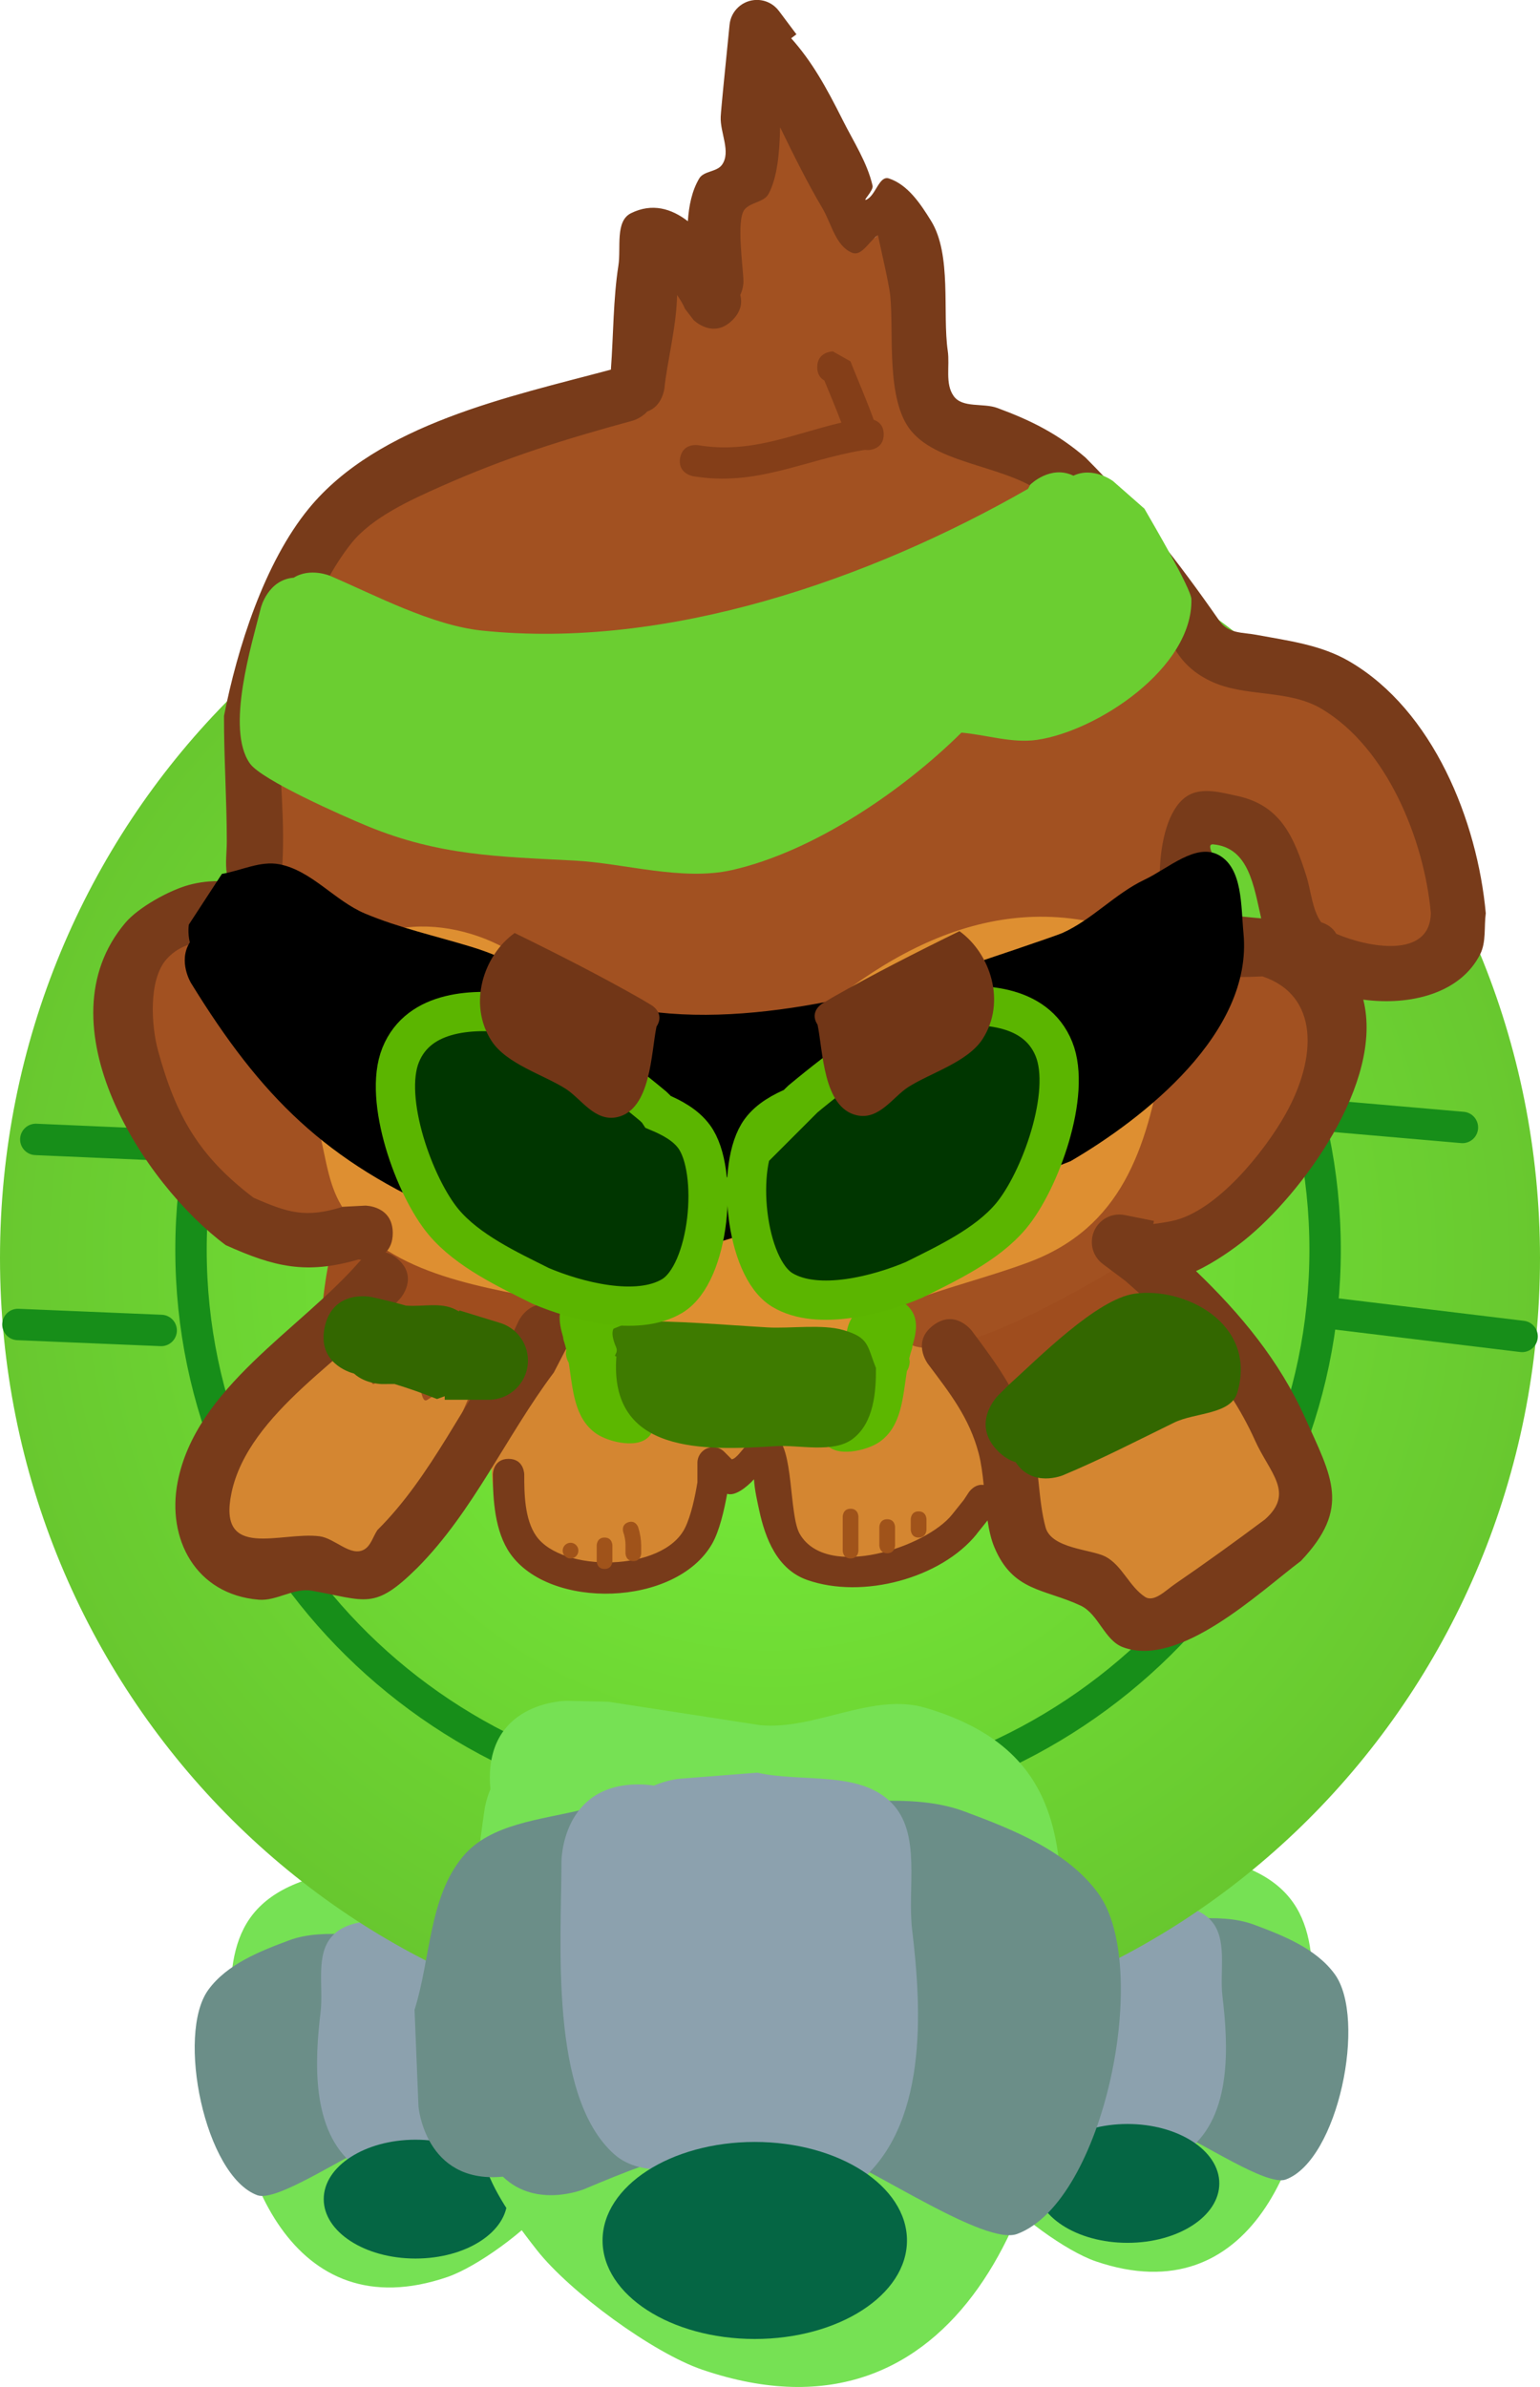 <svg version="1.1" xmlns="http://www.w3.org/2000/svg" xmlns:xlink="http://www.w3.org/1999/xlink" width="98.07" height="151.967" viewBox="0,0,98.07,151.967"><defs><radialGradient cx="240" cy="184.109" r="49.985" gradientUnits="userSpaceOnUse" id="color-1"><stop offset="0" stop-color="#78f23a"/><stop offset="1" stop-color="#68c72f"/></radialGradient></defs><g transform="translate(-190.965,-104.016)"><g data-paper-data="{&quot;isPaintingLayer&quot;:true}" fill-rule="nonzero" stroke-linejoin="miter" stroke-miterlimit="10" stroke-dasharray="" stroke-dashoffset="0" style="mix-blend-mode: normal"><g data-paper-data="{&quot;index&quot;:null}" stroke="none" stroke-linecap="butt"><path d="M227.58,226.687c0.169,0.408 0.218,0.723 0.218,0.723c0.479,3.171 0.661,6.292 0.491,9.505c-0.193,3.626 -0.089,4.427 -2.495,7.483c-1.259,1.6 -4.441,3.938 -6.349,4.589c-9.901,3.379 -13.765,-6.845 -13.799,-14.707c-0.02,-4.693 -0.572,-8.992 5.22,-10.709c2.039,-0.605 4.228,0.857 6.346,0.666c1.947,-0.301 3.895,-0.602 5.842,-0.901l1.596,-0.034c0,0 2.954,0 2.954,2.954c0,0.152 -0.008,0.296 -0.023,0.432z" fill="#76e154" stroke-width="0.5"/><path d="M227.103,241.575c-1.287,1.244 -3.131,0.476 -3.131,0.476c-3.014,-1.269 -6.297,-2.547 -9.558,-1.323c-1.63,0.612 -5.851,3.495 -7.062,3.048c-3.351,-1.237 -5.179,-10.255 -3.12,-13.079c1.188,-1.629 3.271,-2.452 5.161,-3.155c2.252,-0.837 5.367,-0.114 7.683,-0.114c2.858,0 4.024,-0.681 6.97,0.05c1.591,0.395 3.528,0.532 4.581,1.789c1.326,1.581 1.245,3.934 1.868,5.901l-0.151,3.713c0,0 -0.245,2.943 -3.189,2.698c-0.018,-0.001 -0.035,-0.003 -0.052,-0.005z" fill="#6b8e88" stroke-width="0.5"/><path d="M221.301,226.555c0.184,-0.029 0.383,-0.044 0.597,-0.044c2.954,0 2.954,2.954 2.954,2.954c-0.002,3.022 0.491,9.016 -2.032,11.254c-1.103,0.978 -2.918,0.425 -4.38,0.609c-1.627,0.205 -3.595,1.566 -4.889,0.559c-2.813,-2.189 -2.533,-6.75 -2.17,-9.776c0.197,-1.639 -0.367,-3.711 0.79,-4.888c1.237,-1.257 3.441,-0.775 5.161,-1.163l3,0.234c0,0 0.443,0.04 0.97,0.262z" fill="#8ca1ae" stroke-width="0.5"/><path d="M217.427,240.241c3.229,0 5.847,1.694 5.847,3.783c0,2.089 -2.618,3.783 -5.847,3.783c-3.229,0 -5.847,-1.694 -5.847,-3.783c0,-2.089 2.618,-3.783 5.847,-3.783z" fill="#056644" stroke-width="0"/></g><g stroke="none" stroke-linecap="butt"><path d="M252.613,225.687c-0.015,-0.137 -0.023,-0.281 -0.023,-0.432c0,-2.954 2.954,-2.954 2.954,-2.954l1.596,0.034c1.948,0.3 3.895,0.6 5.842,0.901c2.118,0.191 4.307,-1.271 6.346,-0.666c5.791,1.717 5.24,6.016 5.22,10.709c-0.034,7.862 -3.898,18.086 -13.799,14.707c-1.908,-0.651 -5.09,-2.989 -6.349,-4.589c-2.406,-3.056 -2.302,-3.857 -2.495,-7.483c-0.171,-3.213 0.012,-6.334 0.491,-9.505c0,0 0.049,-0.316 0.218,-0.723z" fill="#76e154" stroke-width="0.5"/><path d="M253.09,240.575c-0.017,0.002 -0.035,0.003 -0.052,0.005c-2.943,0.245 -3.189,-2.698 -3.189,-2.698l-0.151,-3.713c0.623,-1.967 0.542,-4.32 1.868,-5.901c1.053,-1.256 2.99,-1.394 4.581,-1.789c2.946,-0.731 4.112,-0.05 6.97,-0.05c2.316,0 5.431,-0.723 7.683,0.114c1.89,0.702 3.973,1.526 5.161,3.155c2.059,2.824 0.231,11.842 -3.12,13.079c-1.21,0.447 -5.432,-2.436 -7.062,-3.048c-3.261,-1.224 -6.544,0.054 -9.558,1.323c0,0 -1.844,0.768 -3.131,-0.476z" fill="#6b8e88" stroke-width="0.5"/><path d="M258.892,225.555c0.527,-0.221 0.97,-0.262 0.97,-0.262l3,-0.234c1.72,0.388 3.925,-0.095 5.161,1.163c1.157,1.177 0.594,3.249 0.79,4.888c0.363,3.026 0.643,7.587 -2.17,9.776c-1.295,1.007 -3.262,-0.354 -4.889,-0.559c-1.463,-0.184 -3.278,0.369 -4.38,-0.609c-2.523,-2.238 -2.03,-8.232 -2.032,-11.254c0,0 0,-2.954 2.954,-2.954c0.214,0 0.413,0.016 0.597,0.044z" fill="#8ca1ae" stroke-width="0.5"/><path d="M268.613,243.024c0,2.089 -2.618,3.783 -5.847,3.783c-3.229,0 -5.847,-1.694 -5.847,-3.783c0,-2.089 2.618,-3.783 5.847,-3.783c3.229,0 5.847,1.694 5.847,3.783z" fill="#056644" stroke-width="0"/></g><path d="M289.035,184.109c0,27.606 -21.954,49.985 -49.035,49.985c-27.081,0 -49.035,-22.379 -49.035,-49.985c0,-27.606 21.954,-49.985 49.035,-49.985c27.081,0 49.035,22.379 49.035,49.985z" fill="url(#color-1)" stroke="none" stroke-width="0" stroke-linecap="butt"/><path d="M275.351,183.589c0,19.629 -16.167,35.541 -36.111,35.541c-19.944,0 -36.111,-15.912 -36.111,-35.541c0,-19.629 16.167,-35.541 36.111,-35.541c19.944,0 36.111,15.912 36.111,35.541z" fill="none" stroke="#178e19" stroke-width="2" stroke-linecap="butt"/><path d="M201.229,188.72l-9.123,-0.38" fill="none" stroke="#178e19" stroke-width="2" stroke-linecap="round"/><path d="M201.989,176.937l-8.743,-0.38" fill="none" stroke="#178e19" stroke-width="2" stroke-linecap="round"/><path d="M275.351,175.036l8.743,0.76" fill="none" stroke="#178e19" stroke-width="2" stroke-linecap="round"/><path d="M275.351,187.58l12.544,1.52" fill="none" stroke="#178e19" stroke-width="2" stroke-linecap="round"/><path d="M249.906,188.04c-0.079,-0.11 -0.143,-0.251 -0.179,-0.433c-0.196,-0.981 0.784,-1.177 0.784,-1.177l0.81,-0.154c2.967,-0.989 7.095,-3.5 9.953,-3.531c2.018,1.503 4.131,3.067 5.594,5.159c0.765,1.093 2.048,2.812 0.924,4.308c-0.441,0.587 -1.804,-0.316 -2.18,0.315c-0.474,0.795 -0.815,1.926 -1.701,2.196c-0.487,0.148 -1.206,-0.78 -1.673,-0.121c-0.47,0.662 -0.513,1.746 -1.247,2.092c-1.01,0.475 -2.547,-1.333 -3.309,-0.517c-0.174,0.186 0.242,0.563 0.081,0.761c-0.053,0.066 -0.109,0.128 -0.168,0.189l0.035,0.028l-0.739,0.923c-0.183,0.233 -0.467,0.383 -0.787,0.383c-0.502,0 -0.917,-0.37 -0.989,-0.852l-0.17,-1.02c-1.044,-2.594 -2.046,-6.462 -4.566,-7.948c0,0 -0.359,-0.216 -0.473,-0.601z" data-paper-data="{&quot;index&quot;:null}" fill="#9f4d1e" stroke="none" stroke-width="0.5" stroke-linecap="butt"/><path d="M220.775,194.303c-0.63,0.856 -4.601,1.763 -5.637,1.028c-1.113,-0.789 -0.019,-1.725 -0.78,-2.532c-0.697,-0.74 -1.221,-1.197 -1.789,-2.077c-0.064,-0.048 -0.101,-0.084 -0.101,-0.084l-0.432,-0.482c-0.223,-0.511 -0.716,-0.977 -0.67,-1.533c0.11,-1.35 0.486,-6.61 1.93,-7.184c0.108,-0.043 2.907,2.227 2.995,2.213c2.01,-0.332 3.859,1.28 5.696,1.79c1.091,0.303 1.994,0.072 2.579,0.604c0.045,-0.016 0.091,-0.032 0.138,-0.048v-0.05h1.356c0.552,0 1,0.448 1,1c0,0.552 -0.448,1 -1,1h-0.962c-1.621,0.564 -1.251,2.005 -1.654,3.008c-0.466,1.159 -1.629,1.934 -2.669,3.348z" data-paper-data="{&quot;index&quot;:null}" fill="#9f4d1e" stroke="none" stroke-width="0.5" stroke-linecap="butt"/><path d="M222.303,197.051l0.362,-0.38c-0.57,-2.851 -0.618,-6.51 2.914,-7.56c2.285,-0.679 4.941,1.12 6.99,1.817c2.496,0.85 5.38,0.465 7.908,-0.039c3.191,-0.451 6.85,-3.259 10.129,-1.947c6.008,2.404 6.791,10.752 0.684,13.229c-2.208,1.325 -5.739,3.199 -8.466,2.479c-2.879,-0.76 -2.555,-4.845 -3.94,-6.727c-0.945,-1.283 -2.269,0.398 -2.472,1.208c-0.183,0.727 -0.378,1.456 -0.654,2.153c-1.297,2.579 -4.129,3.596 -7.243,3.161c-0.951,-0.133 -2.533,0.657 -3.339,-0.028c-1.691,-1.437 -3.068,-4.815 -2.872,-7.366z" data-paper-data="{&quot;index&quot;:null}" fill="#d48631" stroke="none" stroke-width="0.5" stroke-linecap="butt"/><path d="M256.081,199.743c-0.63,-0.343 -0.44,-1.103 -0.44,-1.103l0.106,-0.3c0.188,-2.014 0.733,-2.931 2.898,-2.347c1.024,-0.689 1.903,-0.357 2.809,-0.582c0.674,-0.167 0.119,-1.578 0.696,-1.965c0.643,-0.432 1.624,0.464 2.32,0.126c0.899,-0.437 -0.032,-2.624 1.948,-3.122c1.367,-0.344 3.071,1.05 3.842,1.955c2.121,2.491 3.746,6.939 2.065,9.933c-1.525,1.525 -6.602,4.884 -8.906,4.296c-1.948,-0.497 -1.815,-2.709 -3.257,-3.436c-0.631,-0.318 -1.438,0.551 -2.098,0.298c-1.314,-0.504 -1.76,-2.235 -1.983,-3.752z" data-paper-data="{&quot;index&quot;:null}" fill="#d48631" stroke="none" stroke-width="0.5" stroke-linecap="butt"/><path d="M211.832,189.306l0.198,0.263c0.285,0.41 1.056,-0.129 1.494,0.111c1.345,0.737 0.759,1.416 1.122,2.365c0.151,0.393 0.654,-0.656 1.075,-0.663c0.625,-0.01 1.246,0.293 1.759,0.65c0.357,0.248 0.309,1.337 0.682,1.113c0.116,-0.069 0.23,-0.142 0.344,-0.215l-0.145,-0.124l0.81,-0.944c0.183,-0.217 0.457,-0.354 0.763,-0.354c0.552,0 1,0.448 1,1c0,0.148 -0.032,0.288 -0.09,0.414l-0.398,0.929c-1.01,2.354 -2.576,4.396 -3.517,6.76c-0.421,1.057 -0.976,3.082 -2.098,3.636c-1.352,0.667 -2.701,-0.432 -3.957,-0.709c-1.68,0.006 -3.369,0.935 -4.955,0.169c-2.132,-1.03 -2.755,-4.181 -2.287,-6.26c0.809,-3.594 4.362,-6.055 6.402,-8.911c0,0 0.581,-0.814 1.395,-0.233c0.451,0.322 0.474,0.716 0.404,1.003z" data-paper-data="{&quot;index&quot;:null}" fill="#d48631" stroke="none" stroke-width="0.5" stroke-linecap="butt"/><path d="M231.483,127.81c0.236,-1.414 0.039,-5.322 1.613,-6.104c1.733,-0.862 2.217,1.024 3.307,0.864c0.537,-0.079 0.26,-5.068 0.296,-5.207c0.157,-0.612 0.398,-1.313 0.933,-1.649c0.312,-0.196 0.654,0.451 1.022,0.423c0.184,-0.014 -0.284,-0.296 -0.274,-0.48c0.025,-0.451 0.27,-0.863 0.372,-1.303c0.247,-1.068 0.496,-1.796 0.904,-2.526l-0.112,-0.045l0.364,-0.909c0.142,-0.38 0.508,-0.65 0.937,-0.65c0.371,0 0.694,0.202 0.867,0.501l0.549,0.915l-0.018,0.011l0.051,0.049c0.866,2.028 2.363,3.808 2.874,5.995c0.122,0.524 -0.238,1.398 0.264,1.593c0.21,0.082 0.678,-0.015 1.126,-0.088c0.44,-0.071 1.004,-1.689 1.148,-1.521c0.092,0.108 0.816,5.15 0.935,5.614c0.662,2.581 -0.503,3.729 -0.472,6.362c0.053,0.041 0.083,0.07 0.083,0.07l0.372,0.372c2.727,2.736 6.912,3.441 9.967,5.882c2.605,2.087 4.881,3.976 6.886,6.71c0.822,1.121 1.494,3.357 2.388,4.247c0.622,0.619 4.121,0.205 5.003,0.383c2.729,0.551 4.597,2.314 6.489,4.209c2.353,2.744 5.429,6.968 4.117,10.878c-0.315,0.94 -0.881,1.387 -1.538,2.047c-4.044,4.065 -8.175,0.34 -9.47,-4.106c-0.374,-0.932 -0.595,-1.899 -1.178,-2.73c-1.034,-1.476 -4.465,-3.257 -5.773,-0.976c-1.76,3.071 2.239,6.007 4.557,6.925c1.474,0.634 3.415,1.401 4.36,2.793c2.07,3.046 -0.091,8.801 -2.323,11.267c-2.449,2.707 -20.463,14.689 -23.512,11.745c-0.169,-0.467 -1.658,-1.471 -1.333,-2.178c2.297,-4.987 16.868,-14.701 17.421,-17.941c0.249,-1.455 0.168,-3.985 -1.368,-4.347c-1.573,-0.371 -4.056,0.213 -5.726,0.213c-5.613,0 -9.954,0.987 -14.213,4.762c-1.3,1.153 -2.048,3.106 -3.168,4.43c-0.431,0.51 -0.749,1.432 -1.416,1.416c-1.013,-0.025 -1.556,-1.738 -1.859,-2.49c-0.651,-1.756 -3.403,-0.932 -4.832,-2.04c-3.196,-2.479 -6.174,-5.816 -9.61,-6.867c-2.336,-0.715 -3.892,-1.516 -6.181,-0.601c-0.877,0.437 -3.127,1.321 -3.642,2.199c-1.2,2.047 0.143,7.199 0.32,9.461c0.1,1.282 2.404,5.595 1.171,6.563c-1.109,0.87 -6.76,-0.349 -7.981,-0.835c-4.03,-2.414 -8.302,-9.834 -6.075,-14.625c0.973,-2.092 3.423,-3.215 5.609,-3.55c1.282,-0.197 2.351,-0.616 2.098,-0.851c0.71,-4.329 0.361,-7.43 0.713,-11.862c0.162,-2.044 0.831,-4.274 1.341,-6.265c0.528,-2.064 1.324,-3.464 2.374,-5.213c2.364,-2.391 5.547,-4.461 8.651,-5.88c3.22,-1.472 7.638,-1.898 10.393,-4.149c0,0 0.018,-0.014 0.051,-0.036c0.049,-0.292 0.097,-0.583 0.146,-0.875z" data-paper-data="{&quot;index&quot;:null}" fill="#a25121" stroke="none" stroke-width="0.5" stroke-linecap="butt"/><path d="M224.197,165.182c3.582,1.073 6.864,3.199 9.974,5.209c1.022,0.66 2.183,1.591 2.815,2.627c0.276,0.452 0.1,0.628 0.589,0.833c0.254,0.106 1.899,-1.98 2.092,-2.212c6.07,-6.079 13.807,-11.395 22.794,-8.398c3.736,1.662 3.115,4.84 2.528,8.164c-1.021,5.786 -2.617,10.758 -8.499,12.966c-2.647,0.989 -5.484,1.656 -8.091,2.694c-1.224,0.487 -1.613,1.542 -3.067,1.829c-3.742,0.74 -8.609,-0.387 -12.471,-0.392c-2.568,0.248 -3.738,-0.999 -6.088,-1.512c-4.658,-1.017 -10.94,-1.642 -13.906,-5.969c-0.959,-1.399 -1.119,-3.121 -1.519,-4.733c-0.3,-2.689 -1.007,-6.19 -0.088,-8.801c1.976,-5.614 8.646,-5.29 12.613,-2.651c0,0 0.189,0.126 0.326,0.347z" data-paper-data="{&quot;index&quot;:null}" fill="#de8f31" stroke="none" stroke-width="0.5" stroke-linecap="butt"/><path d="M253.164,201.683c-2.277,2.819 -7.266,4.16 -10.793,2.923c-1.914,-0.671 -2.677,-2.649 -3.063,-4.456c-0.104,-0.485 -0.297,-1.314 -0.326,-1.955c-0.496,0.537 -1.222,1.091 -1.71,0.925c-0.194,1.057 -0.492,2.372 -0.963,3.19c-2.314,4.016 -10.35,4.213 -12.863,0.602c-0.967,-1.39 -1.092,-3.401 -1.096,-5.017c0,0 0,-1 1,-1c1,0 1,1 1,1c-0.003,1.214 0.025,2.867 0.765,3.916c1.648,2.334 8.074,2.296 9.47,-0.515c0.393,-0.792 0.647,-2.022 0.792,-2.905v-1.241v0v0c0,-0.552 0.448,-1 1,-1c0.276,0 0.526,0.112 0.707,0.293l0.482,0.482c0.076,-0.018 0.148,-0.053 0.214,-0.106c0.693,-0.565 1.173,-1.96 2.552,-1.321c1.183,0.548 0.87,4.979 1.561,6.174c1.719,2.971 8.071,0.832 9.708,-1.238c0.248,-0.31 0.496,-0.62 0.744,-0.931l0.321,-0.488c0,0 0.363,-0.545 0.942,-0.459c-0.072,-0.71 -0.159,-1.396 -0.313,-1.988c-0.598,-2.296 -1.849,-3.866 -3.245,-5.727c0,0 -1.05,-1.4 0.35,-2.45c1.4,-1.05 2.45,0.35 2.45,0.35c1.668,2.224 3.101,4.189 3.827,6.928c0.478,1.803 0.394,3.841 0.873,5.59c0.372,1.359 2.925,1.396 3.808,1.857c1.063,0.555 1.518,1.907 2.521,2.565c0.572,0.376 1.326,-0.416 1.89,-0.803c1.915,-1.312 3.877,-2.728 5.751,-4.128c1.916,-1.704 0.298,-2.955 -0.636,-5.033c-1.836,-4.083 -4.89,-7.208 -8.24,-10.141l-1.433,-1.075c-0.434,-0.318 -0.716,-0.832 -0.716,-1.412c0,-0.967 0.783,-1.75 1.75,-1.75c0.13,0 0.257,0.014 0.379,0.041l1.826,0.365l-0.04,0.198c0.4,-0.05 0.799,-0.112 1.194,-0.194c2.828,-0.584 5.886,-4.421 7.212,-6.775c2.043,-3.629 2.149,-7.587 -1.455,-8.796c-2.055,0.093 -4.229,0.179 -5.578,-1.798c-1.385,-2.03 -1.45,-8.489 0.902,-9.753c0.905,-0.486 2.076,-0.152 3.08,0.065c2.786,0.603 3.612,2.659 4.384,5.072c0.309,0.966 0.37,2.164 0.951,2.97c0.329,0.102 0.722,0.309 0.961,0.733c2.006,0.868 5.976,1.62 6.022,-1.322c-0.418,-4.629 -2.767,-10.509 -6.953,-12.999c-2.153,-1.281 -4.891,-0.712 -7.087,-1.773c-2.433,-1.176 -2.496,-2.92 -3.884,-4.876c-1.874,-2.64 -4.205,-4.549 -6.461,-6.796c-2.284,-2.059 -6.887,-1.996 -8.732,-4.279c-1.595,-1.973 -1.075,-6.219 -1.306,-8.552c-0.112,-1.134 -0.944,-4.23 -1.029,-5.366c-0.016,-0.219 0.715,1.279 0.506,1.347c-0.725,0.238 -1.211,1.548 -1.916,1.255c-1.047,-0.435 -1.305,-1.857 -1.883,-2.833c-0.96,-1.621 -1.84,-3.401 -2.695,-5.156c-0.033,1.613 -0.173,3.197 -0.735,4.246c-0.289,0.539 -1.158,0.522 -1.536,1.002c-0.542,0.689 -0.062,3.793 -0.062,4.588c0,0 0,0.417 -0.203,0.843c0.12,0.45 0.078,1.024 -0.495,1.597c-1.237,1.237 -2.475,0 -2.475,0l-0.548,-0.713c-0.132,-0.314 -0.312,-0.602 -0.507,-0.882c-0.029,1.965 -0.647,4.348 -0.805,5.929c0,0 -0.115,1.153 -1.097,1.489c-0.386,0.436 -0.929,0.584 -0.929,0.584c-4.405,1.199 -8.064,2.345 -12.219,4.191c-1.871,0.832 -4.361,1.952 -5.677,3.595c-2.389,2.982 -3.894,7.686 -4.645,11.356c0.011,3.213 0.471,6.474 0.195,9.691c-0.093,1.08 -0.543,2.401 -1.252,3.221c-1.484,1.716 -4.284,0.244 -6.065,2.209c-1.193,1.317 -0.985,4.287 -0.558,5.845c1.145,4.175 2.61,6.726 6.081,9.362c2.218,0.97 3.328,1.312 5.683,0.577l1.433,-0.074c0,0 1.75,0 1.75,1.75c0,0.584 -0.195,0.974 -0.455,1.233c0.25,0.06 0.515,0.193 0.788,0.432c1.317,1.152 0.165,2.469 0.165,2.469c-3.259,3.711 -9.687,7.275 -10.767,12.401c-0.915,4.345 3.159,2.446 5.61,2.767c0.977,0.128 1.972,1.327 2.832,0.846c0.439,-0.246 0.568,-0.83 0.852,-1.245c3.47,-3.442 5.505,-8.22 8.434,-12.133l0.579,-1.221c0,0 0.783,-1.565 2.348,-0.783c1.565,0.783 0.783,2.348 0.783,2.348l-0.91,1.756c-3.031,4.034 -5.125,8.846 -8.688,12.434c-2.771,2.744 -3.24,2.079 -6.738,1.461c-1.121,-0.198 -2.232,0.669 -3.366,0.575c-4.028,-0.333 -5.865,-3.884 -5.168,-7.485c1.17,-6.046 7.794,-9.697 11.566,-14.026c0,0 0.045,-0.051 0.127,-0.124l-0.168,-0.029c-3.334,0.97 -5.358,0.484 -8.461,-0.911c-5.245,-3.896 -11.843,-14.093 -6.388,-20.526c0.836,-0.985 2.797,-2.064 4.035,-2.402c0.691,-0.189 1.42,-0.272 2.135,-0.236c0.276,0.014 0.599,0.62 0.738,0.381c0.164,-0.284 -0.402,-0.549 -0.452,-0.873c-0.104,-0.674 0,-1.365 0,-2.047c0,-2.675 -0.185,-5.319 -0.178,-7.989c0.843,-4.293 2.562,-9.745 5.405,-13.21c4.423,-5.392 12.848,-7.122 19.233,-8.838c0.162,-2.194 0.146,-4.504 0.478,-6.626c0.177,-1.129 -0.222,-2.826 0.803,-3.332c1.349,-0.667 2.58,-0.294 3.62,0.511c0.067,-0.991 0.259,-1.943 0.726,-2.726c0.287,-0.48 1.113,-0.406 1.442,-0.859c0.6,-0.827 -0.123,-2.043 -0.076,-3.064c0.023,-0.506 0.318,-3.397 0.379,-4.003l0.184,-1.842c0.078,-0.894 0.829,-1.595 1.743,-1.595c0.58,0 1.094,0.282 1.412,0.716l1.104,1.473l-0.335,0.251c1.314,1.47 2.214,3.076 3.287,5.218c0.684,1.365 1.553,2.682 1.897,4.169c0.073,0.316 -0.691,1.02 -0.394,0.889c0.6,-0.266 0.81,-1.554 1.434,-1.35c1.205,0.394 2.016,1.619 2.683,2.697c1.338,2.16 0.716,5.865 1.065,8.28c0.138,0.958 -0.186,2.093 0.379,2.88c0.56,0.779 1.878,0.423 2.778,0.755c2.171,0.801 3.857,1.65 5.612,3.155c3.387,3.401 5.839,6.53 8.548,10.423c0.556,0.799 1.497,0.709 2.324,0.863c2.041,0.381 4.111,0.628 5.94,1.696c5.344,3.12 8.145,10.163 8.681,16.033c-0.118,0.868 0.036,1.819 -0.355,2.603c-1.245,2.493 -4.437,3.299 -7.446,2.896c1.329,5.258 -3.912,12.37 -7.55,15.299c-0.663,0.534 -1.895,1.424 -3.102,1.982c2.833,2.72 5.304,5.694 6.946,9.341c1.705,3.787 2.933,5.727 -0.263,9.112c-2.649,1.992 -7.737,6.85 -11.342,5.491c-1.177,-0.443 -1.551,-2.113 -2.69,-2.646c-2.327,-1.087 -4.31,-0.884 -5.497,-3.726c-0.206,-0.492 -0.335,-1.076 -0.429,-1.699c-0.231,0.289 -0.462,0.577 -0.693,0.866zM269.133,162.358l0.919,0.009c0.477,0.052 0.874,0.083 1.228,0.117c-0.478,-2.095 -0.793,-4.497 -3.05,-4.711c-0.587,-0.056 0.304,1.14 0.404,1.721c0.163,0.958 -0.158,1.986 0.089,2.919c0.238,-0.055 0.411,-0.055 0.411,-0.055z" data-paper-data="{&quot;index&quot;:null}" fill="#783b1a" stroke="none" stroke-width="0.5" stroke-linecap="butt"/><path d="M226.823,189.139c-0.275,-0.948 -0.478,-1.995 0.595,-2.75c1.291,-0.908 2.81,0.06 3.37,1.173c0.674,1.341 -0.131,3.455 0.386,4.873c0.282,0.775 1.911,1.85 1.236,2.889c-0.669,1.028 -2.71,0.494 -3.468,-0.03c-1.425,-0.985 -1.495,-2.835 -1.758,-4.519c-0.18,-0.278 -0.18,-0.597 -0.18,-0.597l0.029,-0.212c-0.046,-0.202 -0.1,-0.399 -0.164,-0.588c0,0 -0.032,-0.097 -0.045,-0.239z" data-paper-data="{&quot;index&quot;:null}" fill="#5cb700" stroke="none" stroke-width="0.5" stroke-linecap="butt"/><path d="M249.032,189.911c-0.064,0.189 -0.117,0.386 -0.164,0.588l0.029,0.212c0,0 0,0.319 -0.18,0.597c-0.263,1.684 -0.333,3.534 -1.758,4.519c-0.758,0.524 -2.799,1.058 -3.468,0.03c-0.676,-1.038 0.953,-2.114 1.236,-2.889c0.517,-1.418 -0.289,-3.531 0.386,-4.873c0.56,-1.113 2.079,-2.081 3.37,-1.173c0.78,0.548 0.886,1.251 0.78,1.958c-0.04,0.266 -0.11,0.532 -0.185,0.792c-0.013,0.142 -0.045,0.239 -0.045,0.239z" data-paper-data="{&quot;index&quot;:null}" fill="#5cb700" stroke="none" stroke-width="0.5" stroke-linecap="butt"/><path d="M243.46,128.241c-0.233,-0.132 -0.452,-0.381 -0.452,-0.85c0,-1 1,-1 1,-1l1.115,0.629c0.501,1.265 1.023,2.448 1.481,3.719c0.286,0.098 0.637,0.34 0.637,0.932c0,1 -1,1 -1,1l-0.195,-0.013c-0.056,0.012 -0.109,0.02 -0.16,0.024c-3.804,0.643 -6.763,2.322 -10.789,1.651c0,0 -0.986,-0.164 -0.822,-1.151c0.164,-0.986 1.151,-0.822 1.151,-0.822c3.363,0.561 6.019,-0.714 9.117,-1.438c-0.341,-0.909 -0.71,-1.776 -1.082,-2.682z" data-paper-data="{&quot;index&quot;:null}" fill="#843e18" stroke="none" stroke-width="0.5" stroke-linecap="butt"/><path d="M230.217,190.377c-0.253,-0.042 0.152,-0.193 -0.02,-0.595c-0.394,-0.919 -0.153,-1.177 -0.153,-1.177l1.142,-0.467c2.927,-0.046 5.755,0.219 8.665,0.388c1.407,0.082 3.487,-0.219 4.813,0.168c1.669,0.486 1.508,0.993 2.084,2.416c0.006,1.506 -0.124,3.484 -1.481,4.514c-1.229,0.932 -3.446,0.37 -4.866,0.46c-4.613,0.293 -10.658,0.523 -10.184,-5.705z" data-paper-data="{&quot;index&quot;:null}" fill="#3e7b00" stroke="none" stroke-width="0.5" stroke-linecap="butt"/><path d="M229.312,178.146c0.071,0.05 0.113,0.091 0.113,0.091l0.575,0.748c0.833,3.419 -2.749,6.897 -5.562,3.552c-2.834,-3.371 1.331,-6.459 4.574,-4.67c0,0 0.17,0.097 0.301,0.28z" data-paper-data="{&quot;index&quot;:null}" fill="#4d2813" stroke="none" stroke-width="0.5" stroke-linecap="butt"/><path d="M245.131,203.238c-0.5,0 -0.5,-0.5 -0.5,-0.5c0,-0.667 0,-1.5 0,-2.167c0,0 0,-0.5 0.5,-0.5c0.5,0 0.5,0.5 0.5,0.5c0,0.667 0,1.333 0,2v0.167c0,0 0,0.5 -0.5,0.5z" data-paper-data="{&quot;index&quot;:null}" fill="#a0531a" stroke="none" stroke-width="0.5" stroke-linecap="butt"/><path d="M247.464,202.905c-0.5,0 -0.5,-0.5 -0.5,-0.5c0,-0.333 0,-0.833 0,-1.167c0,0 0,-0.5 0.5,-0.5c0.5,0 0.5,0.5 0.5,0.5c0,0.333 0,0.667 0,1v0.167c0,0 0,0.5 -0.5,0.5z" data-paper-data="{&quot;index&quot;:null}" fill="#a0531a" stroke="none" stroke-width="0.5" stroke-linecap="butt"/><path d="M249.464,201.905c-0.5,0 -0.5,-0.5 -0.5,-0.5c0,-0.167 0,-0.5 0,-0.667c0,0 0,-0.5 0.5,-0.5c0.5,0 0.5,0.5 0.5,0.5c0,0.167 0,0.333 0,0.5v0.167c0,0 0,0.5 -0.5,0.5z" data-paper-data="{&quot;index&quot;:null}" fill="#a0531a" stroke="none" stroke-width="0.5" stroke-linecap="butt"/><path d="M231.298,203.405c-0.5,0 -0.5,-0.5 -0.5,-0.5v-0.5c0.004,-0.284 -0.047,-0.573 -0.141,-0.842c0,0 -0.158,-0.474 0.316,-0.632c0.474,-0.158 0.632,0.316 0.632,0.316c0.12,0.373 0.188,0.767 0.192,1.158v0.5c0,0 0,0.5 -0.5,0.5z" data-paper-data="{&quot;index&quot;:null}" fill="#a0531a" stroke="none" stroke-width="0.5" stroke-linecap="butt"/><path d="M229.464,203.905c-0.5,0 -0.5,-0.5 -0.5,-0.5c0,-0.167 0,-0.833 0,-1c0,0 0,-0.5 0.5,-0.5c0.5,0 0.5,0.5 0.5,0.5c0,0.167 0,0.333 0,0.5v0.5c0,0 0,0.5 -0.5,0.5z" data-paper-data="{&quot;index&quot;:null}" fill="#a0531a" stroke="none" stroke-width="0.5" stroke-linecap="butt"/><path d="M226.798,202.738c0,-0.276 0.224,-0.5 0.5,-0.5c0.276,0 0.5,0.224 0.5,0.5c0,0.276 -0.224,0.5 -0.5,0.5c-0.276,0 -0.5,-0.224 -0.5,-0.5z" data-paper-data="{&quot;index&quot;:null}" fill="#a0531a" stroke="none" stroke-width="0.5" stroke-linecap="butt"/><path d="M255.643,197.106c-0.363,-0.106 -0.744,-0.322 -1.125,-0.703c-1.768,-1.768 0,-3.536 0,-3.536l0.695,-0.69c1.82,-1.634 5.582,-5.455 8.002,-5.797c3.193,-0.451 7.82,1.891 6.551,6.28c-0.414,1.432 -2.695,1.273 -4.034,1.928c-2.362,1.154 -4.655,2.341 -7.084,3.355c0,0 -1.94,0.808 -3.004,-0.837z" fill="#336700" stroke="none" stroke-width="0.5" stroke-linecap="butt"/><path d="M213.51,191.466c-0.351,-0.093 -2.347,-0.724 -1.869,-2.956c0.524,-2.445 2.968,-1.921 2.968,-1.921c0.742,0.162 1.483,0.342 2.215,0.551l0.039,0c1.027,0.079 2.161,-0.226 3.082,0.236c0.086,0.043 0.171,0.088 0.255,0.134l0.02,-0.066l2.546,0.783c1.05,0.297 1.819,1.261 1.819,2.406c0,1.381 -1.119,2.5 -2.5,2.5h-2.8v-0.225l-0.49,0.177c-0.887,-0.356 -1.79,-0.677 -2.706,-0.956l-0.803,0.004c0,0 -1.037,0 -1.776,-0.668z" fill="#336700" stroke="none" stroke-width="0.5" stroke-linecap="butt"/><path d="M203.052,164.01c-0.148,-0.606 -0.06,-1.131 -0.06,-1.131l2.104,-3.225c1.22,-0.205 2.447,-0.851 3.661,-0.614c2.06,0.402 3.522,2.328 5.458,3.14c2.177,0.913 4.501,1.427 6.76,2.115c2.625,0.783 4.961,2.353 7.553,3.239c7.397,2.529 16.825,0.157 23.992,-2.032c0.576,-0.176 5.673,-1.894 6.098,-2.085c1.9,-0.852 3.36,-2.509 5.242,-3.399c1.497,-0.708 3.261,-2.355 4.716,-1.564c1.532,0.833 1.411,3.251 1.577,4.987c0.605,6.325 -6.345,11.78 -11.013,14.503c-0.882,0.342 -5.435,2.154 -6.179,2.228c-2.122,0.211 -4.316,-0.493 -6.399,-0.033c-5.526,1.22 -11.684,4.272 -17.371,4.251c-2.991,-0.011 -6.793,-1.833 -9.515,-3c-7.959,-3.412 -12.088,-7.543 -16.547,-14.789c0,0 -0.844,-1.372 -0.076,-2.59z" fill="#000000" stroke="none" stroke-width="0.5" stroke-linecap="butt"/><path d="M235.165,176.378c1.597,2.166 0.997,8.71 -1.394,10.148c-2.262,1.359 -6.168,0.298 -8.373,-0.641c-2.081,-1.041 -4.642,-2.232 -6.178,-4.062c-1.861,-2.218 -3.882,-7.812 -2.742,-10.636c1.174,-2.908 4.75,-2.974 7.324,-2.628c3.181,1.551 6.044,3.625 8.759,5.885l0.203,0.197c0,0 0.064,0.064 0.135,0.173c0.862,0.362 1.721,0.825 2.266,1.564z" data-paper-data="{&quot;index&quot;:null}" fill="#003600" stroke="#5bb500" stroke-width="2.5" stroke-linecap="butt"/><path d="M241.662,174.433c0.07,-0.109 0.135,-0.173 0.135,-0.173l0.203,-0.197c2.715,-2.26 5.578,-4.334 8.759,-5.885c2.574,-0.346 6.151,-0.28 7.324,2.628c1.14,2.823 -0.881,8.418 -2.742,10.636c-1.536,1.83 -4.096,3.022 -6.178,4.062c-2.205,0.939 -6.111,2.001 -8.373,0.641c-2.391,-1.438 -2.991,-7.982 -1.394,-10.148c0.544,-0.739 1.403,-1.202 2.266,-1.564z" data-paper-data="{&quot;index&quot;:null}" fill="#003600" stroke="#5bb500" stroke-width="2.5" stroke-linecap="butt"/><path d="M243.03,169.258c-0.011,-0.017 -0.022,-0.034 -0.032,-0.051c-0.486,-0.809 0.324,-1.295 0.324,-1.295l0.657,-0.394c2.619,-1.492 5.372,-2.891 8.086,-4.219c1.977,1.42 2.993,4.517 1.472,6.868c-0.955,1.476 -3.325,2.157 -4.732,3.057c-0.974,0.623 -1.854,2.117 -3.277,1.797c-2.149,-0.484 -2.148,-4.084 -2.498,-5.763z" data-paper-data="{&quot;index&quot;:null}" fill="#713617" stroke="none" stroke-width="0.5" stroke-linecap="butt"/><path d="M230.275,175.138c-1.423,0.32 -2.303,-1.173 -3.277,-1.797c-1.407,-0.9 -3.777,-1.582 -4.732,-3.057c-1.522,-2.352 -0.505,-5.448 1.472,-6.868c2.714,1.328 5.467,2.727 8.086,4.219l0.657,0.394c0,0 0.809,0.486 0.324,1.295c-0.011,0.018 -0.021,0.035 -0.032,0.051c-0.35,1.679 -0.348,5.279 -2.498,5.763z" data-paper-data="{&quot;index&quot;:null}" fill="#713617" stroke="none" stroke-width="0.5" stroke-linecap="butt"/><g stroke="none" stroke-linecap="butt"><path d="M222.197,217.914c-0.025,-0.226 -0.037,-0.465 -0.037,-0.717c0,-4.897 4.897,-4.897 4.897,-4.897l2.645,0.057c3.229,0.497 6.457,0.995 9.686,1.494c3.512,0.317 7.14,-2.107 10.521,-1.104c9.601,2.847 8.687,9.973 8.653,17.754c-0.057,13.034 -6.462,29.983 -22.876,24.382c-3.163,-1.079 -8.438,-4.955 -10.526,-7.607c-3.989,-5.067 -3.817,-6.394 -4.136,-12.405c-0.283,-5.327 0.019,-10.5 0.814,-15.757c0,0 0.081,-0.523 0.361,-1.199z" fill="#76e154" stroke-width="0.5"/><path d="M222.988,242.595c-0.029,0.003 -0.058,0.005 -0.087,0.008c-4.88,0.407 -5.286,-4.473 -5.286,-4.473l-0.251,-6.156c1.032,-3.261 0.899,-7.162 3.097,-9.783c1.746,-2.082 4.957,-2.311 7.595,-2.965c4.885,-1.212 6.816,-0.083 11.555,-0.083c3.84,0 9.004,-1.199 12.737,0.188c3.133,1.164 6.586,2.529 8.556,5.23c3.413,4.681 0.382,19.632 -5.172,21.683c-2.006,0.741 -9.005,-4.038 -11.707,-5.053c-5.407,-2.029 -10.849,0.089 -15.845,2.193c0,0 -3.058,1.274 -5.191,-0.788z" fill="#6b8e88" stroke-width="0.5"/><path d="M232.608,217.696c0.873,-0.367 1.607,-0.434 1.607,-0.434l4.973,-0.388c2.852,0.642 6.506,-0.157 8.556,1.927c1.919,1.951 0.984,5.387 1.31,8.104c0.601,5.016 1.065,12.577 -3.598,16.206c-2.146,1.67 -5.407,-0.586 -8.105,-0.926c-2.425,-0.306 -5.434,0.612 -7.262,-1.01c-4.182,-3.71 -3.365,-13.647 -3.369,-18.657c0,0 0,-4.897 4.897,-4.897c0.355,0 0.685,0.026 0.99,0.074z" fill="#8ca1ae" stroke-width="0.5"/><path d="M248.723,246.656c0,3.464 -4.34,6.272 -9.693,6.272c-5.353,0 -9.693,-2.808 -9.693,-6.272c0,-3.464 4.34,-6.272 9.693,-6.272c5.353,0 9.693,2.808 9.693,6.272z" fill="#056644" stroke-width="0"/></g><path d="M261.839,134.641l2.004,1.76c0.53,0.927 2.977,5.085 2.992,5.764c0.099,4.371 -5.979,8.386 -9.813,8.952c-1.601,0.236 -3.22,-0.318 -4.832,-0.458c-3.719,3.683 -9.401,7.572 -14.61,8.749c-3.176,0.718 -6.85,-0.435 -10.032,-0.603c-4.797,-0.252 -8.576,-0.301 -13.156,-2.183c-1.59,-0.654 -6.763,-2.937 -7.513,-3.999c-1.557,-2.207 0.119,-7.577 0.701,-9.921c0,0 0.444,-1.775 2.09,-1.908c1.055,-0.658 2.32,-0.116 2.32,-0.116c2.897,1.245 6.485,3.15 9.654,3.483c11.788,1.239 24.73,-3.259 34.788,-9.023l0.139,-0.264c0,0 1.28,-1.28 2.75,-0.573c1.266,-0.598 2.518,0.341 2.518,0.341z" fill="#6bce31" stroke="none" stroke-width="0.5" stroke-linecap="butt"/></g></g></svg>